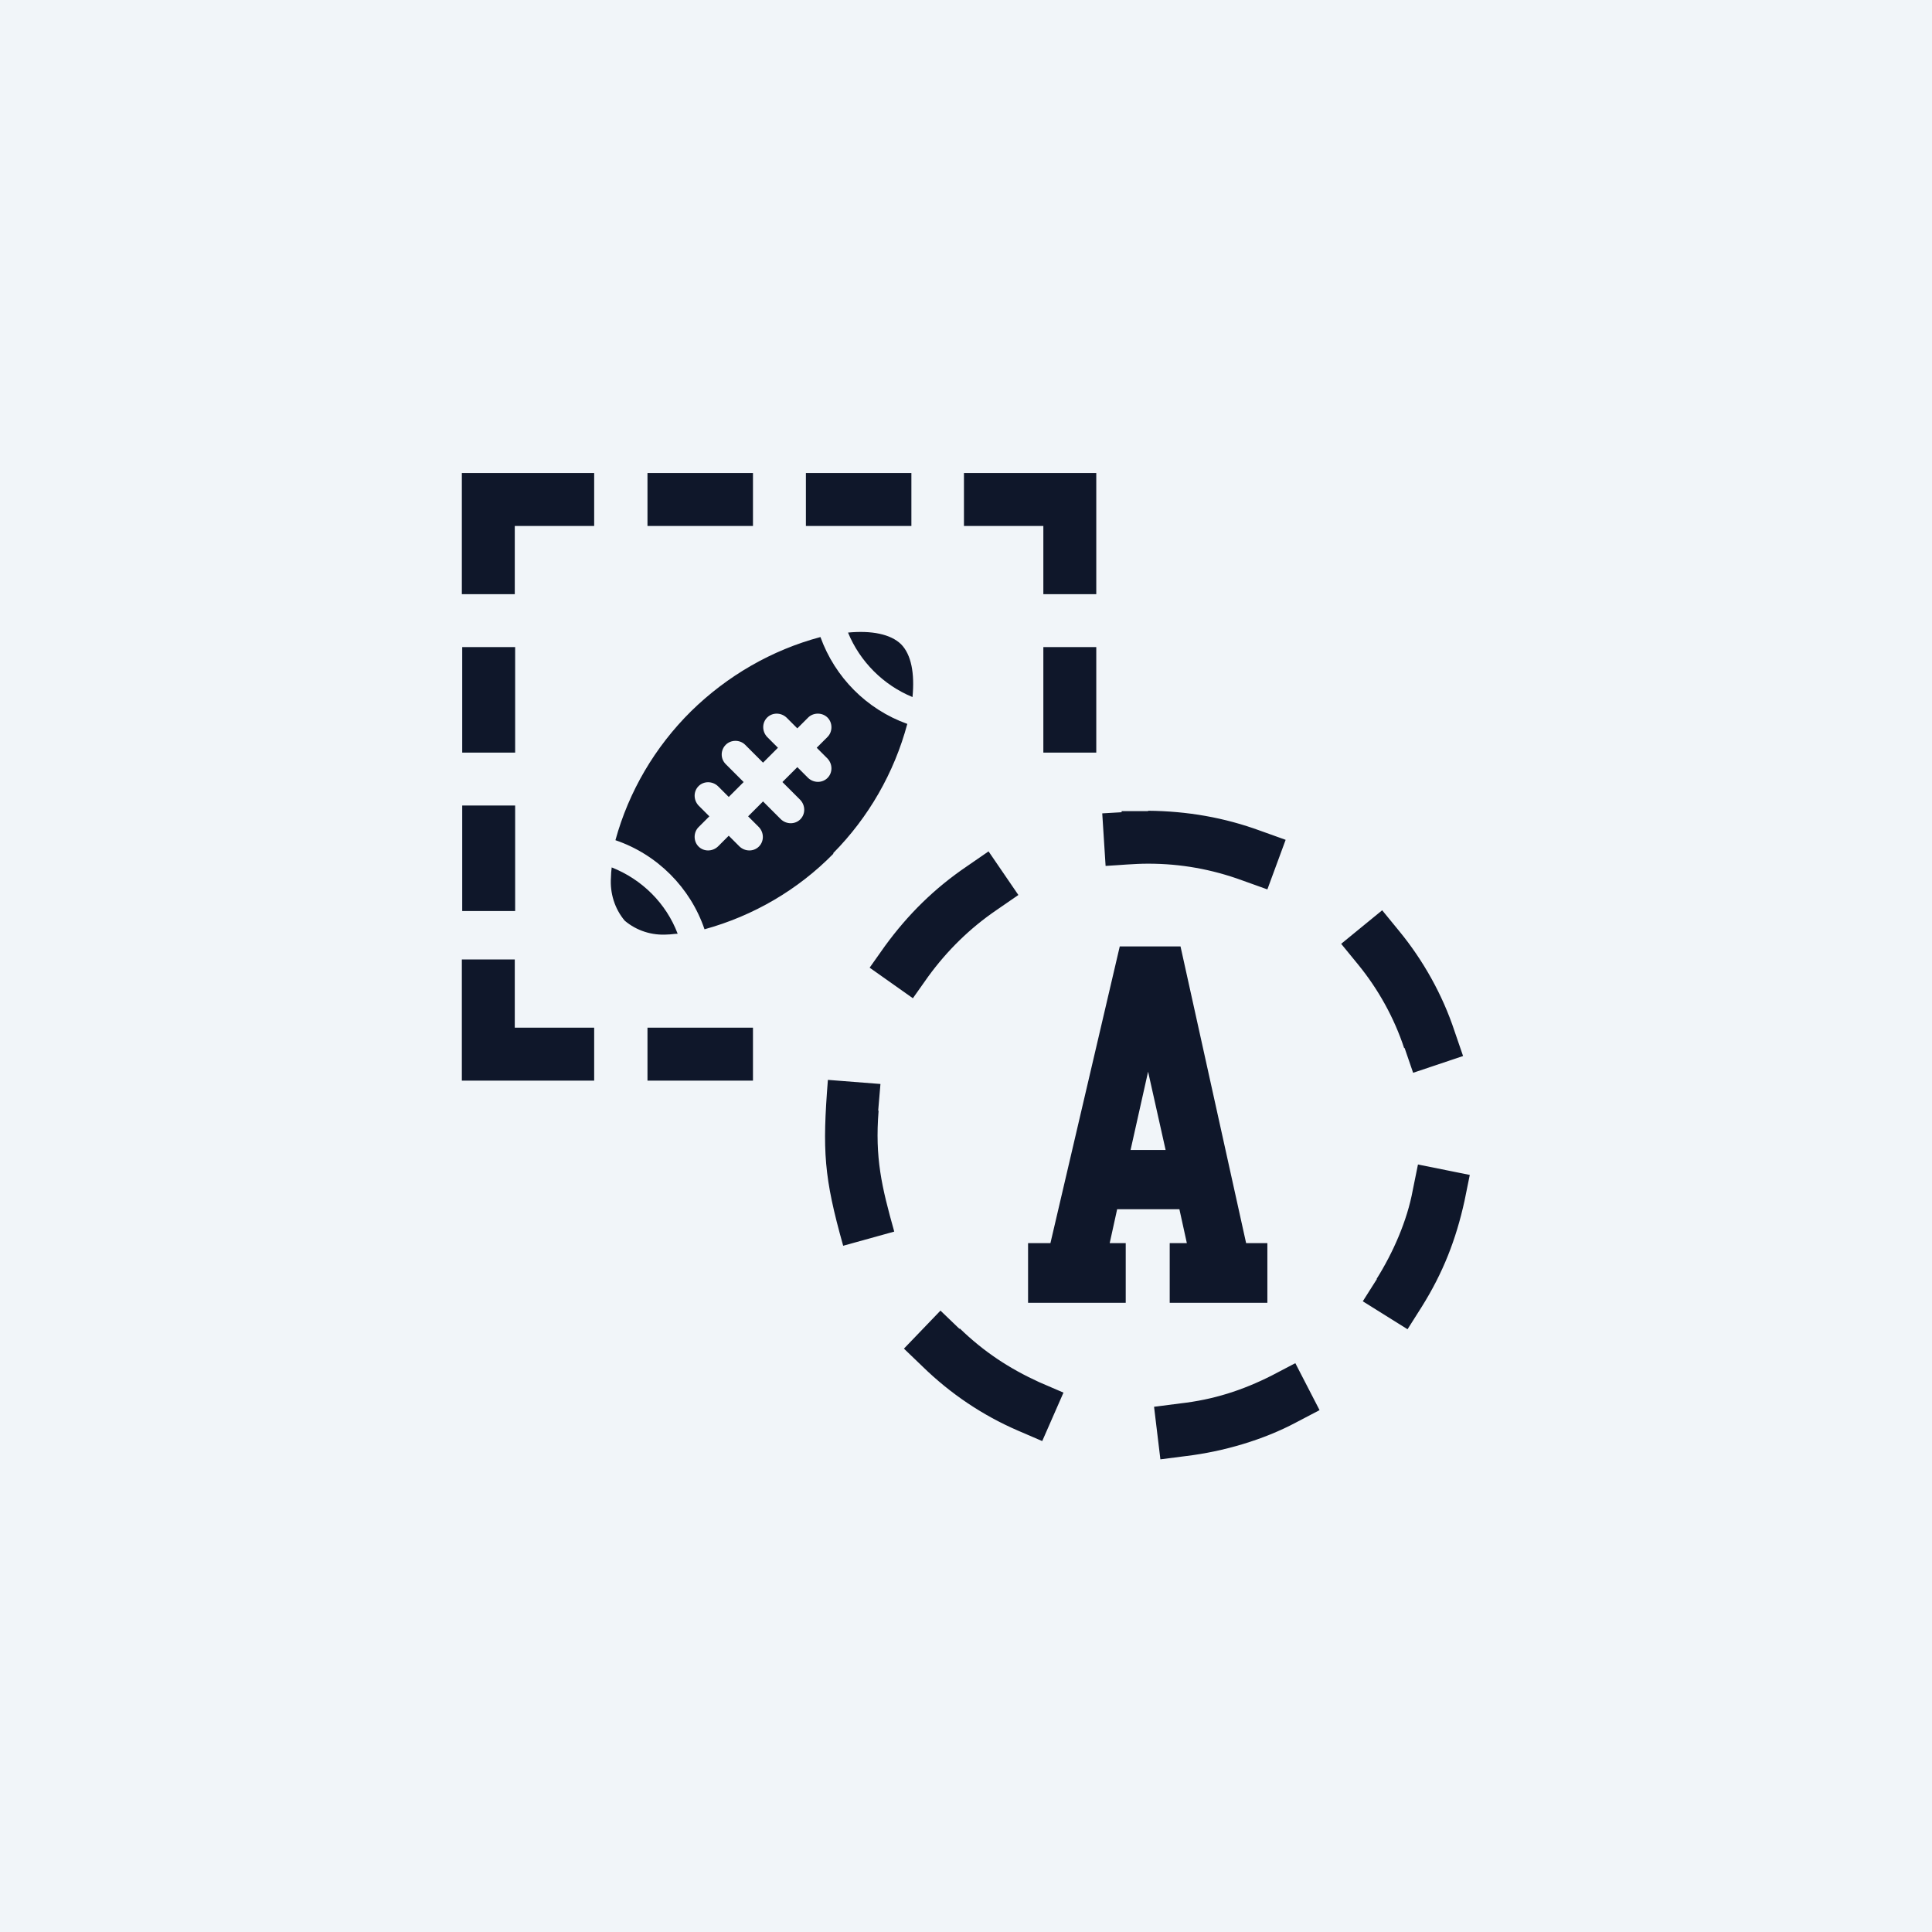 <?xml version="1.0" encoding="UTF-8"?>
<svg id="Layer_2" data-name="Layer 2" xmlns="http://www.w3.org/2000/svg" viewBox="0 0 51.83 51.83">
  <defs>
    <style>
      .cls-1 {
        fill: #0f172a;
      }

      .cls-2 {
        fill: #f1f5f9;
      }
    </style>
  </defs>
  <g id="Layer_1-2" data-name="Layer 1">
    <g>
      <rect class="cls-2" width="51.83" height="51.83"/>
      <path class="cls-1" d="M37.68,28.11l.23.67,1.34-.45-.23-.67c-.32-.97-.84-1.9-1.49-2.69l-.45-.55-1.1.9.45.55c.54.66.97,1.43,1.24,2.25M36.94,34.31l-.38.6,1.2.75.38-.6c.57-.91.92-1.8,1.15-2.85l.14-.69-1.39-.28-.14.69c-.15.82-.53,1.68-.97,2.38ZM31.66,37.65l-.7.09.17,1.41.7-.09c.99-.12,2.06-.43,2.94-.9l.63-.33-.65-1.26-.63.33c-.79.4-1.57.65-2.46.75ZM25.74,35.65l-.51-.49-.98,1.02.51.49c.74.72,1.6,1.3,2.55,1.71l.65.28.57-1.3-.65-.28c-.81-.37-1.49-.82-2.13-1.44ZM23.56,29.79l.06-.71-1.41-.11c-.15,1.91-.11,2.6.41,4.45l1.37-.38c-.34-1.21-.52-1.98-.42-3.24ZM26.74,24.41l.58-.4-.8-1.17-.58.4c-.87.59-1.58,1.29-2.2,2.14l-.41.58,1.16.82.41-.58c.51-.7,1.12-1.3,1.84-1.79ZM30.8,21.76h-.71v.03l-.52.03.09,1.41c.38-.02.76-.06,1.14-.06.88,0,1.71.15,2.53.45l.67.24.49-1.33-.67-.24c-.98-.36-1.97-.53-3.02-.54ZM22.2,19.25c-.14-.14-.38-.14-.52,0l-.29.29-.29-.29h0c-.15-.14-.38-.14-.52,0-.14.14-.14.37,0,.52l.29.29-.4.4-.48-.48c-.14-.14-.38-.14-.52,0-.14.14-.15.37,0,.52l.48.48-.4.4-.29-.29h0c-.15-.14-.38-.14-.52,0-.14.14-.14.37,0,.52l.29.29-.29.29c-.14.14-.14.38,0,.52.14.14.37.14.52,0l.29-.29.29.29h0c.15.14.38.14.52,0,.14-.14.14-.37,0-.52l-.29-.29.4-.4.48.48h0c.15.14.38.14.52,0,.14-.14.14-.37,0-.52l-.48-.48.4-.4.29.29h0c.15.14.38.14.52,0,.14-.14.14-.37,0-.52l-.29-.29.29-.29c.14-.14.14-.38,0-.52ZM17.91,25.07h0c-.42.03-.83-.1-1.15-.37-.27-.32-.4-.74-.37-1.16,0-.09.01-.18.02-.27h0c.81.32,1.46.96,1.77,1.78-.09,0-.18.02-.27.02ZM22.36,22.9c-.95.97-2.15,1.67-3.46,2.03-.38-1.12-1.27-2.01-2.39-2.39.36-1.31,1.06-2.5,2.03-3.46.97-.95,2.16-1.64,3.47-1.99.39,1.08,1.24,1.94,2.33,2.33-.35,1.31-1.04,2.51-1.99,3.47ZM24.48,18.7c-.78-.32-1.41-.95-1.73-1.73.63-.06,1.14.04,1.42.31.28.28.37.79.31,1.42ZM29.41,17.36h-1.42v2.83h1.42v-2.83ZM20.2,12.69v1.42h-2.83v-1.42h2.83ZM24.45,12.69v1.42h-2.83v-1.42h2.83ZM12.4,21.61h1.42v2.83h-1.42v-2.83ZM12.4,17.36h1.42v2.83h-1.42v-2.83ZM20.2,28.99v-1.42h-2.83v1.42h2.83ZM15.94,28.99v-1.42h-2.13v-1.83h-1.42v3.25h3.54ZM15.94,12.69v1.42h-2.13v1.83h-1.42v-3.25h3.54ZM25.86,12.69v1.42h2.13v1.83h1.42v-3.25h-3.54ZM31.27,30.85l-.47-2.1-.47,2.1h.94ZM29.97,32.44l-.2.91h.43v1.6h-2.62v-1.6h.6l1.86-7.96h1.63l1.76,7.96h.57v1.6h-2.62v-1.6h.46l-.2-.91h-1.65Z"/>
    </g>
  </g>
</svg>
